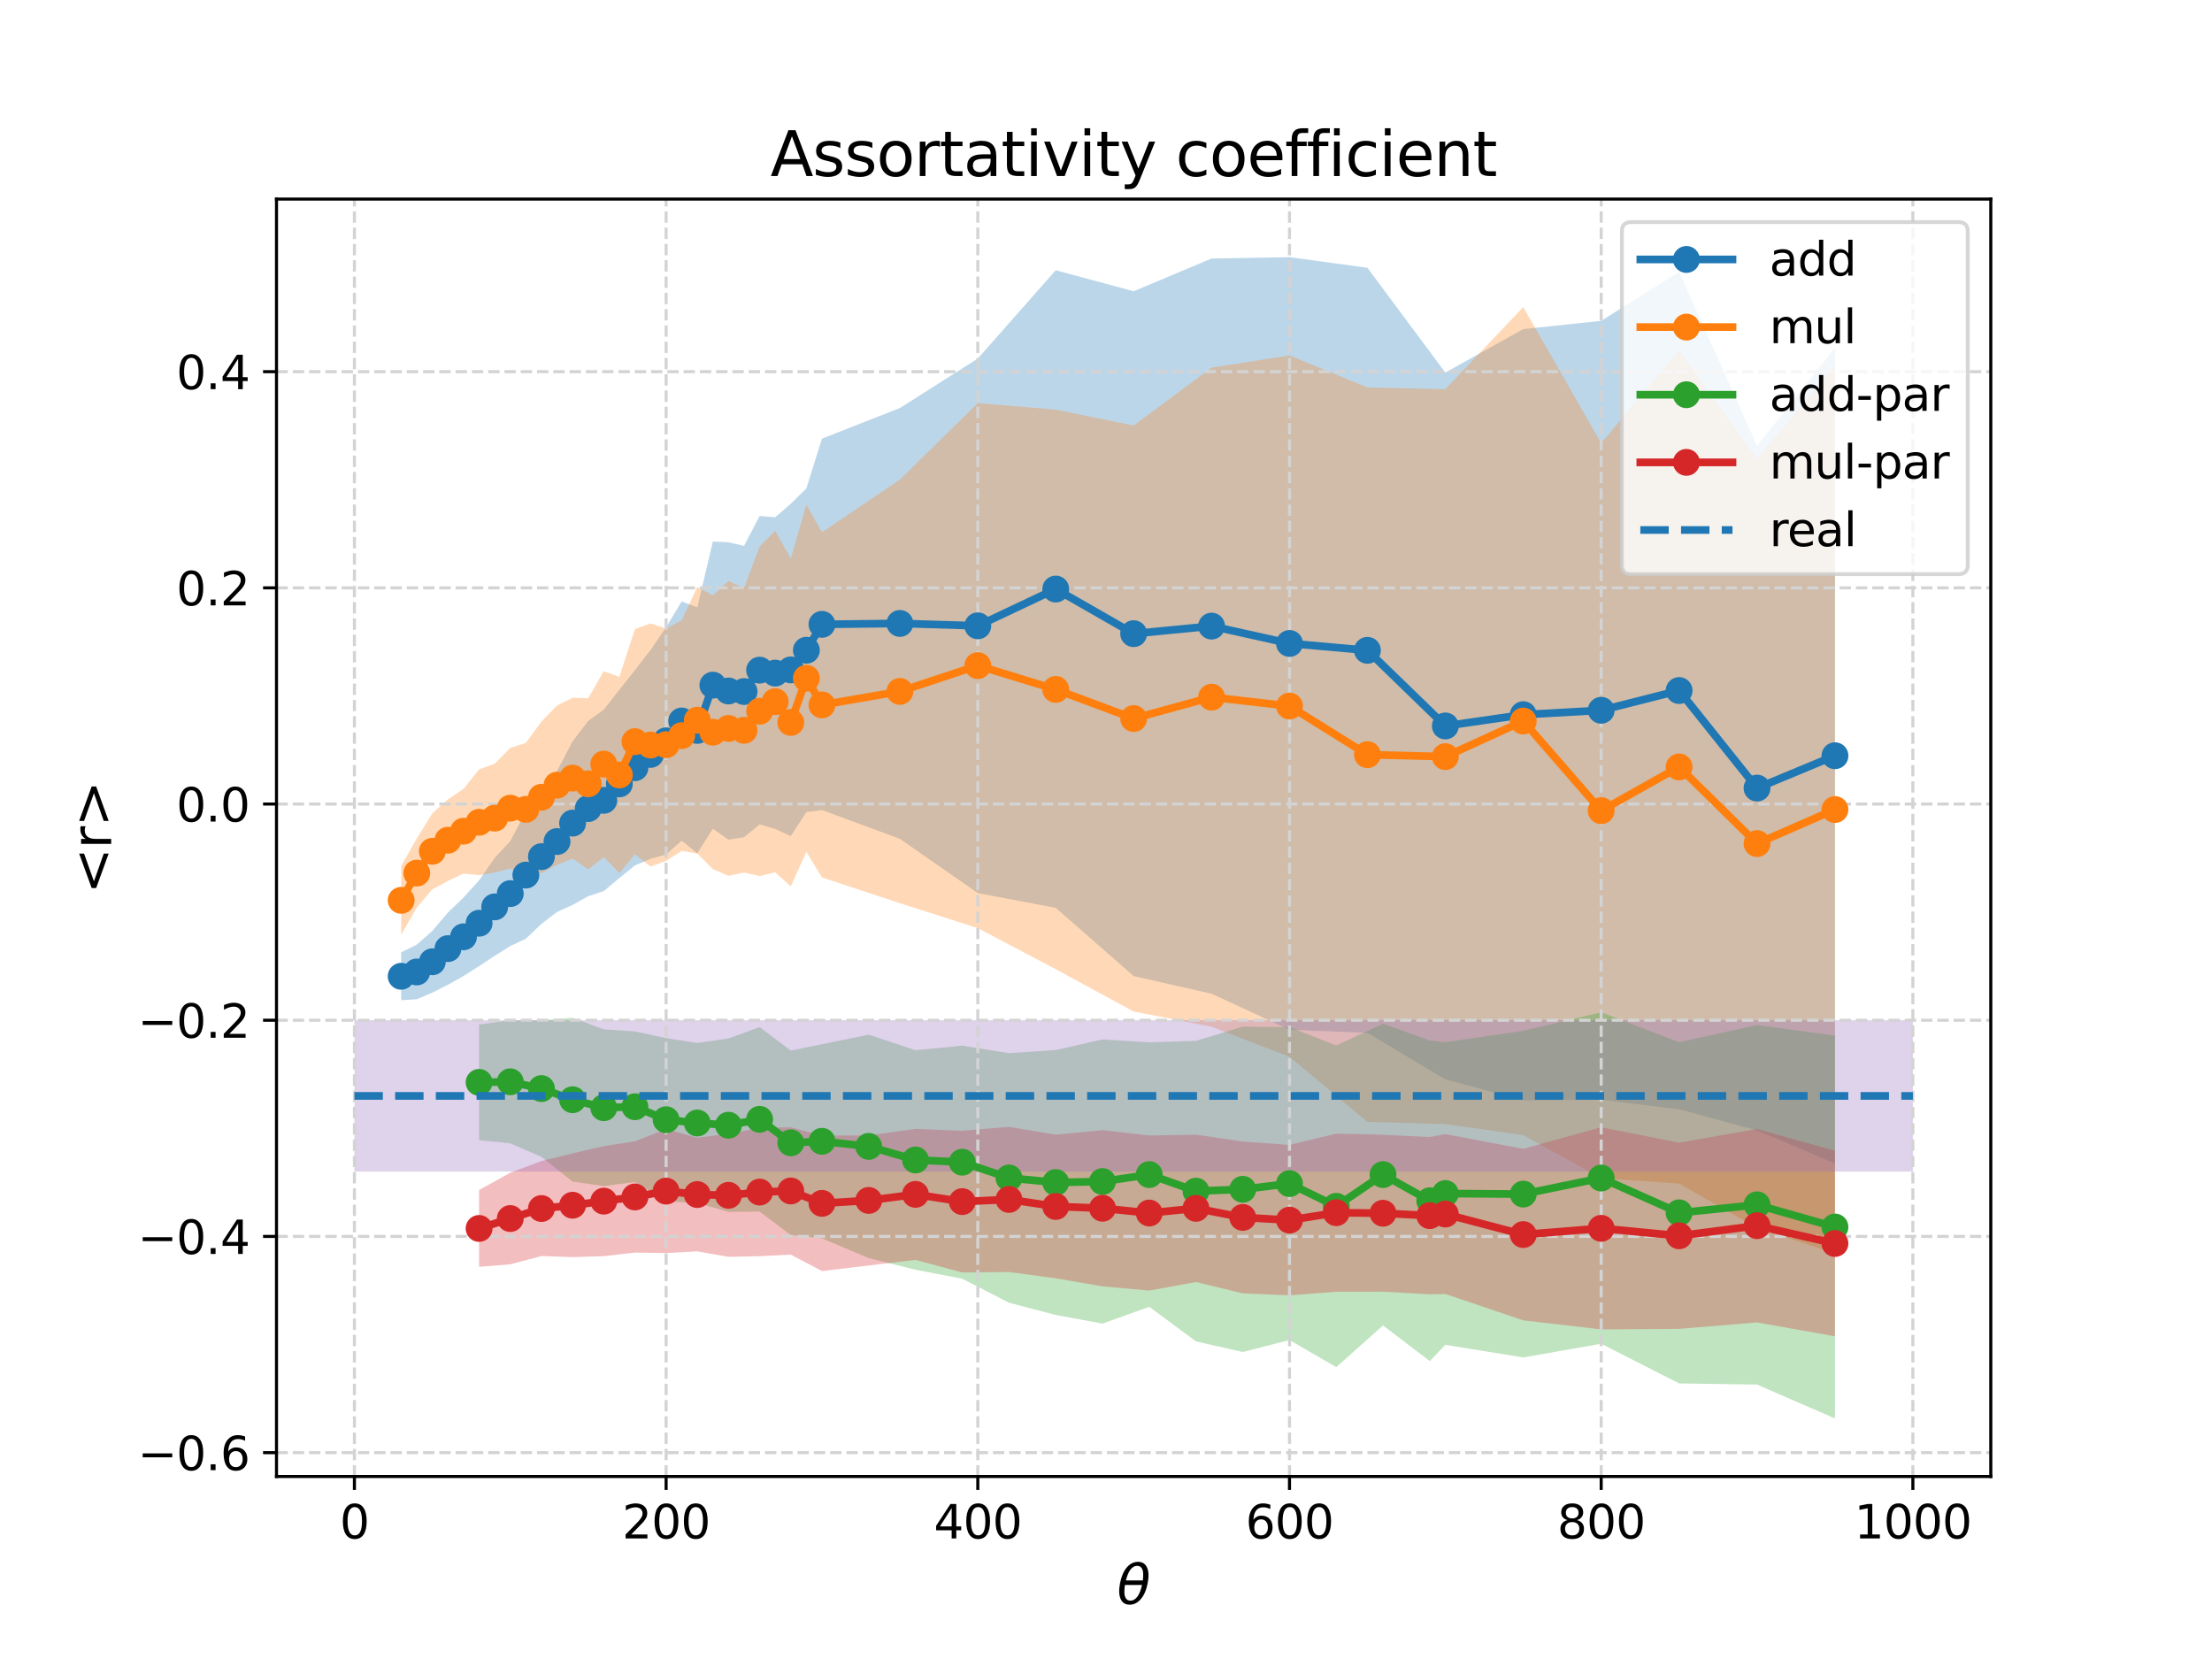 <?xml version="1.0" encoding="utf-8" standalone="no"?>
<!DOCTYPE svg PUBLIC "-//W3C//DTD SVG 1.1//EN"
  "http://www.w3.org/Graphics/SVG/1.1/DTD/svg11.dtd">
<svg xmlns:xlink="http://www.w3.org/1999/xlink" width="576pt" height="432pt" viewBox="0 0 576 432" xmlns="http://www.w3.org/2000/svg" version="1.1">
 <defs>
  <style type="text/css">*{stroke-linejoin: round; stroke-linecap: butt}</style>
 </defs>
 <g id="figure_1">
  <g id="patch_1">
   <path d="M 0 432 
L 576 432 
L 576 0 
L 0 0 
z
" style="fill: #ffffff"/>
  </g>
  <g id="axes_1">
   <g id="patch_2">
    <path d="M 72 384.48 
L 518.4 384.48 
L 518.4 51.84 
L 72 51.84 
z
" style="fill: #ffffff"/>
   </g>
   <g id="PolyCollection_1">
    <path d="M 104.465 247.987 
L 104.465 260.454 
L 108.524 260.203 
L 112.582 258.484 
L 116.64 256.429 
L 120.698 254.157 
L 124.756 251.568 
L 128.815 248.896 
L 132.873 246.353 
L 136.931 244.437 
L 140.989 240.587 
L 145.047 237.475 
L 149.105 235.641 
L 153.164 233.366 
L 157.222 232.02 
L 161.28 228.643 
L 165.338 225.345 
L 169.396 223.641 
L 173.455 222.511 
L 177.513 218.89 
L 181.571 222.218 
L 185.629 215.802 
L 189.687 218.647 
L 193.745 218.016 
L 197.804 214.662 
L 201.862 215.853 
L 205.92 217.723 
L 209.978 211.467 
L 214.036 210.937 
L 234.327 218.432 
L 254.618 232.561 
L 274.909 236.404 
L 295.2 254.165 
L 315.491 258.766 
L 335.782 268.141 
L 356.073 268.961 
L 376.364 281.055 
L 396.655 286.507 
L 416.945 286.373 
L 437.236 288.846 
L 457.527 294.353 
L 477.818 302.972 
L 477.818 90.605 
L 477.818 90.605 
L 457.527 116.084 
L 437.236 70.789 
L 416.945 83.548 
L 396.655 85.693 
L 376.364 97.016 
L 356.073 69.73 
L 335.782 66.96 
L 315.491 67.309 
L 295.2 75.841 
L 274.909 70.366 
L 254.618 93.363 
L 234.327 106.251 
L 214.036 114.218 
L 209.978 127.17 
L 205.92 131.164 
L 201.862 134.688 
L 197.804 134.353 
L 193.745 142.131 
L 189.687 141.206 
L 185.629 141.013 
L 181.571 158.174 
L 177.513 156.597 
L 173.455 163.315 
L 169.396 169.26 
L 165.338 174.484 
L 161.28 179.615 
L 157.222 184.79 
L 153.164 187.733 
L 149.105 193.032 
L 145.047 200.795 
L 140.989 205.548 
L 136.931 211.301 
L 132.873 219.033 
L 128.815 223.402 
L 124.756 229.24 
L 120.698 233.718 
L 116.64 237.61 
L 112.582 242.406 
L 108.524 245.988 
L 104.465 247.987 
z
" clip-path="url(#p57669f879e)" style="fill: #1f77b4; fill-opacity: 0.3"/>
   </g>
   <g id="PolyCollection_2">
    <path d="M 104.465 225.465 
L 104.465 243.426 
L 108.524 236.342 
L 112.582 231.57 
L 116.64 229.405 
L 120.698 227.473 
L 124.756 227.899 
L 128.815 227.217 
L 132.873 226.149 
L 136.931 228.054 
L 140.989 227.314 
L 145.047 225.2 
L 149.105 223.556 
L 153.164 226.379 
L 157.222 223.169 
L 161.28 227.335 
L 165.338 222.446 
L 169.396 225.661 
L 173.455 224.179 
L 177.513 221.571 
L 181.571 222.263 
L 185.629 226.322 
L 189.687 228.074 
L 193.745 227.209 
L 197.804 228.112 
L 201.862 227.171 
L 205.92 230.801 
L 209.978 221.802 
L 214.036 228.495 
L 234.327 235.2 
L 254.618 241.685 
L 274.909 252.373 
L 295.2 263.409 
L 315.491 267.366 
L 335.782 275.155 
L 356.073 292.132 
L 376.364 292.712 
L 396.655 295.575 
L 416.945 306.792 
L 437.236 308.212 
L 457.527 319.745 
L 477.818 326.401 
L 477.818 95.198 
L 477.818 95.198 
L 457.527 119.58 
L 437.236 91.205 
L 416.945 115.395 
L 396.655 79.96 
L 376.364 101.344 
L 356.073 100.891 
L 335.782 92.55 
L 315.491 95.724 
L 295.2 110.807 
L 274.909 106.666 
L 254.618 104.959 
L 234.327 124.888 
L 214.036 138.613 
L 209.978 131.422 
L 205.92 145.443 
L 201.862 138.231 
L 197.804 142.304 
L 193.745 153.117 
L 189.687 151.307 
L 185.629 155.03 
L 181.571 152.82 
L 177.513 161.548 
L 173.455 163.666 
L 169.396 162.341 
L 165.338 163.799 
L 161.28 176.247 
L 157.222 174.776 
L 153.164 181.819 
L 149.105 181.689 
L 145.047 183.699 
L 140.989 187.899 
L 136.931 193.451 
L 132.873 194.742 
L 128.815 198.864 
L 124.756 200.341 
L 120.698 205.409 
L 116.64 208.161 
L 112.582 211.773 
L 108.524 218.36 
L 104.465 225.465 
z
" clip-path="url(#p57669f879e)" style="fill: #ff7f0e; fill-opacity: 0.3"/>
   </g>
   <g id="PolyCollection_3">
    <path d="M 124.756 266.787 
L 124.756 296.908 
L 132.873 297.711 
L 140.989 301.242 
L 149.105 307.698 
L 157.222 308.834 
L 165.338 307.814 
L 173.455 312.822 
L 181.571 313.261 
L 189.687 315.576 
L 197.804 315.492 
L 205.92 321.604 
L 214.036 322.474 
L 226.211 327.605 
L 238.385 330.634 
L 250.56 332.971 
L 262.735 339.218 
L 274.909 342.409 
L 287.084 344.662 
L 299.258 340.289 
L 311.433 349.292 
L 323.607 352.049 
L 335.782 348.944 
L 347.956 356.002 
L 360.131 345.145 
L 372.305 354.416 
L 376.364 350.193 
L 396.655 353.467 
L 416.945 349.908 
L 437.236 360.236 
L 457.527 360.537 
L 477.818 369.36 
L 477.818 269.662 
L 477.818 269.662 
L 457.527 266.922 
L 437.236 271.387 
L 416.945 263.604 
L 396.655 268.416 
L 376.364 271.384 
L 372.305 270.925 
L 360.131 266.572 
L 347.956 272.242 
L 335.782 267.469 
L 323.607 267.337 
L 311.433 271.045 
L 299.258 271.433 
L 287.084 270.666 
L 274.909 273.432 
L 262.735 274.251 
L 250.56 272.293 
L 238.385 273.472 
L 226.211 269.43 
L 214.036 271.915 
L 205.92 273.568 
L 197.804 267.448 
L 189.687 270.429 
L 181.571 271.589 
L 173.455 270.332 
L 165.338 268.576 
L 157.222 268.057 
L 149.105 265.037 
L 140.989 265.686 
L 132.873 265.684 
L 124.756 266.787 
z
" clip-path="url(#p57669f879e)" style="fill: #2ca02c; fill-opacity: 0.3"/>
   </g>
   <g id="PolyCollection_4">
    <path d="M 124.756 309.873 
L 124.756 329.89 
L 132.873 329.224 
L 140.989 327.072 
L 149.105 327.348 
L 157.222 327.108 
L 165.338 326.17 
L 173.455 326.301 
L 181.571 325.853 
L 189.687 327.272 
L 197.804 327.117 
L 205.92 326.699 
L 214.036 330.983 
L 226.211 329.536 
L 238.385 328.067 
L 250.56 331.351 
L 262.735 331.227 
L 274.909 332.867 
L 287.084 334.964 
L 299.258 336.061 
L 311.433 333.837 
L 323.607 336.783 
L 335.782 337.296 
L 347.956 336.371 
L 360.131 336.359 
L 372.305 337.025 
L 376.364 336.947 
L 396.655 343.817 
L 416.945 346.17 
L 437.236 346.036 
L 457.527 344.359 
L 477.818 347.963 
L 477.818 299.641 
L 477.818 299.641 
L 457.527 293.986 
L 437.236 297.56 
L 416.945 293.538 
L 396.655 299.141 
L 376.364 295.328 
L 372.305 296.079 
L 360.131 295.486 
L 347.956 295.191 
L 335.782 298.139 
L 323.607 297.246 
L 311.433 295.463 
L 299.258 295.678 
L 287.084 294.289 
L 274.909 295.465 
L 262.735 293.434 
L 250.56 294.449 
L 238.385 293.957 
L 226.211 295.641 
L 214.036 295.718 
L 205.92 293.548 
L 197.804 293.712 
L 189.687 295.244 
L 181.571 296.26 
L 173.455 294.019 
L 165.338 297.203 
L 157.222 298.444 
L 149.105 300.33 
L 140.989 302.326 
L 132.873 305.39 
L 124.756 309.873 
z
" clip-path="url(#p57669f879e)" style="fill: #d62728; fill-opacity: 0.3"/>
   </g>
   <g id="PolyCollection_5">
    <path d="M 92.291 265.671 
L 92.291 305.079 
L 498.109 305.079 
L 498.109 265.671 
L 498.109 265.671 
L 92.291 265.671 
z
" clip-path="url(#p57669f879e)" style="fill: #9467bd; fill-opacity: 0.3"/>
   </g>
   <g id="matplotlib.axis_1">
    <g id="xtick_1">
     <g id="line2d_1">
      <path d="M 92.291 384.48 
L 92.291 51.84 
" clip-path="url(#p57669f879e)" style="fill: none; stroke-dasharray: 2.96,1.28; stroke-dashoffset: 0; stroke: #d3d3d3; stroke-width: 0.8"/>
     </g>
     <g id="line2d_2">
      <defs>
       <path id="mc06fda88bd" d="M 0 0 
L 0 3.5 
" style="stroke: #000000; stroke-width: 0.8"/>
      </defs>
      <g>
       <use xlink:href="#mc06fda88bd" x="92.291" y="384.48" style="stroke: #000000; stroke-width: 0.8"/>
      </g>
     </g>
     <g id="text_1">
      <!-- 0 -->
      <g transform="translate(88.473 400.598) scale(0.12 -0.12)">
       <defs>
        <path id="DejaVuSans-30" d="M 2034 4250 
Q 1547 4250 1301 3770 
Q 1056 3291 1056 2328 
Q 1056 1369 1301 889 
Q 1547 409 2034 409 
Q 2525 409 2770 889 
Q 3016 1369 3016 2328 
Q 3016 3291 2770 3770 
Q 2525 4250 2034 4250 
z
M 2034 4750 
Q 2819 4750 3233 4129 
Q 3647 3509 3647 2328 
Q 3647 1150 3233 529 
Q 2819 -91 2034 -91 
Q 1250 -91 836 529 
Q 422 1150 422 2328 
Q 422 3509 836 4129 
Q 1250 4750 2034 4750 
z
" transform="scale(0.016)"/>
       </defs>
       <use xlink:href="#DejaVuSans-30"/>
      </g>
     </g>
    </g>
    <g id="xtick_2">
     <g id="line2d_3">
      <path d="M 173.455 384.48 
L 173.455 51.84 
" clip-path="url(#p57669f879e)" style="fill: none; stroke-dasharray: 2.96,1.28; stroke-dashoffset: 0; stroke: #d3d3d3; stroke-width: 0.8"/>
     </g>
     <g id="line2d_4">
      <g>
       <use xlink:href="#mc06fda88bd" x="173.455" y="384.48" style="stroke: #000000; stroke-width: 0.8"/>
      </g>
     </g>
     <g id="text_2">
      <!-- 200 -->
      <g transform="translate(162.002 400.598) scale(0.12 -0.12)">
       <defs>
        <path id="DejaVuSans-32" d="M 1228 531 
L 3431 531 
L 3431 0 
L 469 0 
L 469 531 
Q 828 903 1448 1529 
Q 2069 2156 2228 2338 
Q 2531 2678 2651 2914 
Q 2772 3150 2772 3378 
Q 2772 3750 2511 3984 
Q 2250 4219 1831 4219 
Q 1534 4219 1204 4116 
Q 875 4013 500 3803 
L 500 4441 
Q 881 4594 1212 4672 
Q 1544 4750 1819 4750 
Q 2544 4750 2975 4387 
Q 3406 4025 3406 3419 
Q 3406 3131 3298 2873 
Q 3191 2616 2906 2266 
Q 2828 2175 2409 1742 
Q 1991 1309 1228 531 
z
" transform="scale(0.016)"/>
       </defs>
       <use xlink:href="#DejaVuSans-32"/>
       <use xlink:href="#DejaVuSans-30" x="63.623"/>
       <use xlink:href="#DejaVuSans-30" x="127.246"/>
      </g>
     </g>
    </g>
    <g id="xtick_3">
     <g id="line2d_5">
      <path d="M 254.618 384.48 
L 254.618 51.84 
" clip-path="url(#p57669f879e)" style="fill: none; stroke-dasharray: 2.96,1.28; stroke-dashoffset: 0; stroke: #d3d3d3; stroke-width: 0.8"/>
     </g>
     <g id="line2d_6">
      <g>
       <use xlink:href="#mc06fda88bd" x="254.618" y="384.48" style="stroke: #000000; stroke-width: 0.8"/>
      </g>
     </g>
     <g id="text_3">
      <!-- 400 -->
      <g transform="translate(243.166 400.598) scale(0.12 -0.12)">
       <defs>
        <path id="DejaVuSans-34" d="M 2419 4116 
L 825 1625 
L 2419 1625 
L 2419 4116 
z
M 2253 4666 
L 3047 4666 
L 3047 1625 
L 3713 1625 
L 3713 1100 
L 3047 1100 
L 3047 0 
L 2419 0 
L 2419 1100 
L 313 1100 
L 313 1709 
L 2253 4666 
z
" transform="scale(0.016)"/>
       </defs>
       <use xlink:href="#DejaVuSans-34"/>
       <use xlink:href="#DejaVuSans-30" x="63.623"/>
       <use xlink:href="#DejaVuSans-30" x="127.246"/>
      </g>
     </g>
    </g>
    <g id="xtick_4">
     <g id="line2d_7">
      <path d="M 335.782 384.48 
L 335.782 51.84 
" clip-path="url(#p57669f879e)" style="fill: none; stroke-dasharray: 2.96,1.28; stroke-dashoffset: 0; stroke: #d3d3d3; stroke-width: 0.8"/>
     </g>
     <g id="line2d_8">
      <g>
       <use xlink:href="#mc06fda88bd" x="335.782" y="384.48" style="stroke: #000000; stroke-width: 0.8"/>
      </g>
     </g>
     <g id="text_4">
      <!-- 600 -->
      <g transform="translate(324.329 400.598) scale(0.12 -0.12)">
       <defs>
        <path id="DejaVuSans-36" d="M 2113 2584 
Q 1688 2584 1439 2293 
Q 1191 2003 1191 1497 
Q 1191 994 1439 701 
Q 1688 409 2113 409 
Q 2538 409 2786 701 
Q 3034 994 3034 1497 
Q 3034 2003 2786 2293 
Q 2538 2584 2113 2584 
z
M 3366 4563 
L 3366 3988 
Q 3128 4100 2886 4159 
Q 2644 4219 2406 4219 
Q 1781 4219 1451 3797 
Q 1122 3375 1075 2522 
Q 1259 2794 1537 2939 
Q 1816 3084 2150 3084 
Q 2853 3084 3261 2657 
Q 3669 2231 3669 1497 
Q 3669 778 3244 343 
Q 2819 -91 2113 -91 
Q 1303 -91 875 529 
Q 447 1150 447 2328 
Q 447 3434 972 4092 
Q 1497 4750 2381 4750 
Q 2619 4750 2861 4703 
Q 3103 4656 3366 4563 
z
" transform="scale(0.016)"/>
       </defs>
       <use xlink:href="#DejaVuSans-36"/>
       <use xlink:href="#DejaVuSans-30" x="63.623"/>
       <use xlink:href="#DejaVuSans-30" x="127.246"/>
      </g>
     </g>
    </g>
    <g id="xtick_5">
     <g id="line2d_9">
      <path d="M 416.945 384.48 
L 416.945 51.84 
" clip-path="url(#p57669f879e)" style="fill: none; stroke-dasharray: 2.96,1.28; stroke-dashoffset: 0; stroke: #d3d3d3; stroke-width: 0.8"/>
     </g>
     <g id="line2d_10">
      <g>
       <use xlink:href="#mc06fda88bd" x="416.945" y="384.48" style="stroke: #000000; stroke-width: 0.8"/>
      </g>
     </g>
     <g id="text_5">
      <!-- 800 -->
      <g transform="translate(405.493 400.598) scale(0.12 -0.12)">
       <defs>
        <path id="DejaVuSans-38" d="M 2034 2216 
Q 1584 2216 1326 1975 
Q 1069 1734 1069 1313 
Q 1069 891 1326 650 
Q 1584 409 2034 409 
Q 2484 409 2743 651 
Q 3003 894 3003 1313 
Q 3003 1734 2745 1975 
Q 2488 2216 2034 2216 
z
M 1403 2484 
Q 997 2584 770 2862 
Q 544 3141 544 3541 
Q 544 4100 942 4425 
Q 1341 4750 2034 4750 
Q 2731 4750 3128 4425 
Q 3525 4100 3525 3541 
Q 3525 3141 3298 2862 
Q 3072 2584 2669 2484 
Q 3125 2378 3379 2068 
Q 3634 1759 3634 1313 
Q 3634 634 3220 271 
Q 2806 -91 2034 -91 
Q 1263 -91 848 271 
Q 434 634 434 1313 
Q 434 1759 690 2068 
Q 947 2378 1403 2484 
z
M 1172 3481 
Q 1172 3119 1398 2916 
Q 1625 2713 2034 2713 
Q 2441 2713 2670 2916 
Q 2900 3119 2900 3481 
Q 2900 3844 2670 4047 
Q 2441 4250 2034 4250 
Q 1625 4250 1398 4047 
Q 1172 3844 1172 3481 
z
" transform="scale(0.016)"/>
       </defs>
       <use xlink:href="#DejaVuSans-38"/>
       <use xlink:href="#DejaVuSans-30" x="63.623"/>
       <use xlink:href="#DejaVuSans-30" x="127.246"/>
      </g>
     </g>
    </g>
    <g id="xtick_6">
     <g id="line2d_11">
      <path d="M 498.109 384.48 
L 498.109 51.84 
" clip-path="url(#p57669f879e)" style="fill: none; stroke-dasharray: 2.96,1.28; stroke-dashoffset: 0; stroke: #d3d3d3; stroke-width: 0.8"/>
     </g>
     <g id="line2d_12">
      <g>
       <use xlink:href="#mc06fda88bd" x="498.109" y="384.48" style="stroke: #000000; stroke-width: 0.8"/>
      </g>
     </g>
     <g id="text_6">
      <!-- 1000 -->
      <g transform="translate(482.839 400.598) scale(0.12 -0.12)">
       <defs>
        <path id="DejaVuSans-31" d="M 794 531 
L 1825 531 
L 1825 4091 
L 703 3866 
L 703 4441 
L 1819 4666 
L 2450 4666 
L 2450 531 
L 3481 531 
L 3481 0 
L 794 0 
L 794 531 
z
" transform="scale(0.016)"/>
       </defs>
       <use xlink:href="#DejaVuSans-31"/>
       <use xlink:href="#DejaVuSans-30" x="63.623"/>
       <use xlink:href="#DejaVuSans-30" x="127.246"/>
       <use xlink:href="#DejaVuSans-30" x="190.869"/>
      </g>
     </g>
    </g>
    <g id="text_7">
     <!-- $\theta$ -->
     <g transform="translate(290.86 417.732) scale(0.14 -0.14)">
      <defs>
       <path id="DejaVuSans-Oblique-3b8" d="M 2913 2219 
L 925 2219 
Q 791 1284 928 888 
Q 1100 400 1566 400 
Q 2034 400 2391 891 
Q 2703 1322 2913 2219 
z
M 3009 2750 
Q 3094 3638 2984 3950 
Q 2813 4444 2353 4444 
Q 1875 4444 1525 3956 
Q 1250 3563 1034 2750 
L 3009 2750 
z
M 2444 4913 
Q 3194 4913 3494 4250 
Q 3794 3591 3566 2422 
Q 3341 1256 2781 594 
Q 2225 -72 1475 -72 
Q 722 -72 425 594 
Q 128 1256 353 2422 
Q 581 3591 1134 4250 
Q 1691 4913 2444 4913 
z
" transform="scale(0.016)"/>
      </defs>
      <use xlink:href="#DejaVuSans-Oblique-3b8" transform="translate(0 0.234)"/>
     </g>
    </g>
   </g>
   <g id="matplotlib.axis_2">
    <g id="ytick_1">
     <g id="line2d_13">
      <path d="M 72 378.265 
L 518.4 378.265 
" clip-path="url(#p57669f879e)" style="fill: none; stroke-dasharray: 2.96,1.28; stroke-dashoffset: 0; stroke: #d3d3d3; stroke-width: 0.8"/>
     </g>
     <g id="line2d_14">
      <defs>
       <path id="m5895345712" d="M 0 0 
L -3.5 0 
" style="stroke: #000000; stroke-width: 0.8"/>
      </defs>
      <g>
       <use xlink:href="#m5895345712" x="72" y="378.265" style="stroke: #000000; stroke-width: 0.8"/>
      </g>
     </g>
     <g id="text_8">
      <!-- −0.6 -->
      <g transform="translate(35.861 382.824) scale(0.12 -0.12)">
       <defs>
        <path id="DejaVuSans-2212" d="M 678 2272 
L 4684 2272 
L 4684 1741 
L 678 1741 
L 678 2272 
z
" transform="scale(0.016)"/>
        <path id="DejaVuSans-2e" d="M 684 794 
L 1344 794 
L 1344 0 
L 684 0 
L 684 794 
z
" transform="scale(0.016)"/>
       </defs>
       <use xlink:href="#DejaVuSans-2212"/>
       <use xlink:href="#DejaVuSans-30" x="83.789"/>
       <use xlink:href="#DejaVuSans-2e" x="147.412"/>
       <use xlink:href="#DejaVuSans-36" x="179.199"/>
      </g>
     </g>
    </g>
    <g id="ytick_2">
     <g id="line2d_15">
      <path d="M 72 321.968 
L 518.4 321.968 
" clip-path="url(#p57669f879e)" style="fill: none; stroke-dasharray: 2.96,1.28; stroke-dashoffset: 0; stroke: #d3d3d3; stroke-width: 0.8"/>
     </g>
     <g id="line2d_16">
      <g>
       <use xlink:href="#m5895345712" x="72" y="321.968" style="stroke: #000000; stroke-width: 0.8"/>
      </g>
     </g>
     <g id="text_9">
      <!-- −0.4 -->
      <g transform="translate(35.861 326.527) scale(0.12 -0.12)">
       <use xlink:href="#DejaVuSans-2212"/>
       <use xlink:href="#DejaVuSans-30" x="83.789"/>
       <use xlink:href="#DejaVuSans-2e" x="147.412"/>
       <use xlink:href="#DejaVuSans-34" x="179.199"/>
      </g>
     </g>
    </g>
    <g id="ytick_3">
     <g id="line2d_17">
      <path d="M 72 265.671 
L 518.4 265.671 
" clip-path="url(#p57669f879e)" style="fill: none; stroke-dasharray: 2.96,1.28; stroke-dashoffset: 0; stroke: #d3d3d3; stroke-width: 0.8"/>
     </g>
     <g id="line2d_18">
      <g>
       <use xlink:href="#m5895345712" x="72" y="265.671" style="stroke: #000000; stroke-width: 0.8"/>
      </g>
     </g>
     <g id="text_10">
      <!-- −0.2 -->
      <g transform="translate(35.861 270.23) scale(0.12 -0.12)">
       <use xlink:href="#DejaVuSans-2212"/>
       <use xlink:href="#DejaVuSans-30" x="83.789"/>
       <use xlink:href="#DejaVuSans-2e" x="147.412"/>
       <use xlink:href="#DejaVuSans-32" x="179.199"/>
      </g>
     </g>
    </g>
    <g id="ytick_4">
     <g id="line2d_19">
      <path d="M 72 209.374 
L 518.4 209.374 
" clip-path="url(#p57669f879e)" style="fill: none; stroke-dasharray: 2.96,1.28; stroke-dashoffset: 0; stroke: #d3d3d3; stroke-width: 0.8"/>
     </g>
     <g id="line2d_20">
      <g>
       <use xlink:href="#m5895345712" x="72" y="209.374" style="stroke: #000000; stroke-width: 0.8"/>
      </g>
     </g>
     <g id="text_11">
      <!-- 0.0 -->
      <g transform="translate(45.916 213.933) scale(0.12 -0.12)">
       <use xlink:href="#DejaVuSans-30"/>
       <use xlink:href="#DejaVuSans-2e" x="63.623"/>
       <use xlink:href="#DejaVuSans-30" x="95.41"/>
      </g>
     </g>
    </g>
    <g id="ytick_5">
     <g id="line2d_21">
      <path d="M 72 153.077 
L 518.4 153.077 
" clip-path="url(#p57669f879e)" style="fill: none; stroke-dasharray: 2.96,1.28; stroke-dashoffset: 0; stroke: #d3d3d3; stroke-width: 0.8"/>
     </g>
     <g id="line2d_22">
      <g>
       <use xlink:href="#m5895345712" x="72" y="153.077" style="stroke: #000000; stroke-width: 0.8"/>
      </g>
     </g>
     <g id="text_12">
      <!-- 0.2 -->
      <g transform="translate(45.916 157.636) scale(0.12 -0.12)">
       <use xlink:href="#DejaVuSans-30"/>
       <use xlink:href="#DejaVuSans-2e" x="63.623"/>
       <use xlink:href="#DejaVuSans-32" x="95.41"/>
      </g>
     </g>
    </g>
    <g id="ytick_6">
     <g id="line2d_23">
      <path d="M 72 96.779 
L 518.4 96.779 
" clip-path="url(#p57669f879e)" style="fill: none; stroke-dasharray: 2.96,1.28; stroke-dashoffset: 0; stroke: #d3d3d3; stroke-width: 0.8"/>
     </g>
     <g id="line2d_24">
      <g>
       <use xlink:href="#m5895345712" x="72" y="96.779" style="stroke: #000000; stroke-width: 0.8"/>
      </g>
     </g>
     <g id="text_13">
      <!-- 0.4 -->
      <g transform="translate(45.916 101.339) scale(0.12 -0.12)">
       <use xlink:href="#DejaVuSans-30"/>
       <use xlink:href="#DejaVuSans-2e" x="63.623"/>
       <use xlink:href="#DejaVuSans-34" x="95.41"/>
      </g>
     </g>
    </g>
    <g id="text_14">
     <!-- &lt;r&gt; -->
     <g transform="translate(28.949 232.769) rotate(-90) scale(0.14 -0.14)">
      <defs>
       <path id="DejaVuSans-3c" d="M 4684 3150 
L 1459 2003 
L 4684 863 
L 4684 294 
L 678 1747 
L 678 2266 
L 4684 3719 
L 4684 3150 
z
" transform="scale(0.016)"/>
       <path id="DejaVuSans-72" d="M 2631 2963 
Q 2534 3019 2420 3045 
Q 2306 3072 2169 3072 
Q 1681 3072 1420 2755 
Q 1159 2438 1159 1844 
L 1159 0 
L 581 0 
L 581 3500 
L 1159 3500 
L 1159 2956 
Q 1341 3275 1631 3429 
Q 1922 3584 2338 3584 
Q 2397 3584 2469 3576 
Q 2541 3569 2628 3553 
L 2631 2963 
z
" transform="scale(0.016)"/>
       <path id="DejaVuSans-3e" d="M 678 3150 
L 678 3719 
L 4684 2266 
L 4684 1747 
L 678 294 
L 678 863 
L 3897 2003 
L 678 3150 
z
" transform="scale(0.016)"/>
      </defs>
      <use xlink:href="#DejaVuSans-3c"/>
      <use xlink:href="#DejaVuSans-72" x="83.789"/>
      <use xlink:href="#DejaVuSans-3e" x="124.902"/>
     </g>
    </g>
   </g>
   <g id="line2d_25">
    <path d="M 104.465 254.22 
L 108.524 253.096 
L 112.582 250.445 
L 116.64 247.02 
L 120.698 243.938 
L 124.756 240.404 
L 128.815 236.149 
L 132.873 232.693 
L 136.931 227.869 
L 140.989 223.067 
L 145.047 219.135 
L 149.105 214.337 
L 153.164 210.55 
L 157.222 208.405 
L 161.28 204.129 
L 165.338 199.915 
L 169.396 196.451 
L 173.455 192.913 
L 177.513 187.744 
L 181.571 190.196 
L 185.629 178.407 
L 189.687 179.927 
L 193.745 180.073 
L 197.804 174.507 
L 201.862 175.271 
L 205.92 174.444 
L 209.978 169.319 
L 214.036 162.578 
L 234.327 162.341 
L 254.618 162.962 
L 274.909 153.385 
L 295.2 165.003 
L 315.491 163.037 
L 335.782 167.551 
L 356.073 169.346 
L 376.364 189.035 
L 396.655 186.1 
L 416.945 184.96 
L 437.236 179.817 
L 457.527 205.218 
L 477.818 196.789 
" clip-path="url(#p57669f879e)" style="fill: none; stroke: #1f77b4; stroke-width: 2; stroke-linecap: square"/>
    <defs>
     <path id="m1d6ff7f14c" d="M 0 3 
C 0.796 3 1.559 2.684 2.121 2.121 
C 2.684 1.559 3 0.796 3 0 
C 3 -0.796 2.684 -1.559 2.121 -2.121 
C 1.559 -2.684 0.796 -3 0 -3 
C -0.796 -3 -1.559 -2.684 -2.121 -2.121 
C -2.684 -1.559 -3 -0.796 -3 0 
C -3 0.796 -2.684 1.559 -2.121 2.121 
C -1.559 2.684 -0.796 3 0 3 
z
" style="stroke: #1f77b4"/>
    </defs>
    <g clip-path="url(#p57669f879e)">
     <use xlink:href="#m1d6ff7f14c" x="104.465" y="254.22" style="fill: #1f77b4; stroke: #1f77b4"/>
     <use xlink:href="#m1d6ff7f14c" x="108.524" y="253.096" style="fill: #1f77b4; stroke: #1f77b4"/>
     <use xlink:href="#m1d6ff7f14c" x="112.582" y="250.445" style="fill: #1f77b4; stroke: #1f77b4"/>
     <use xlink:href="#m1d6ff7f14c" x="116.64" y="247.02" style="fill: #1f77b4; stroke: #1f77b4"/>
     <use xlink:href="#m1d6ff7f14c" x="120.698" y="243.938" style="fill: #1f77b4; stroke: #1f77b4"/>
     <use xlink:href="#m1d6ff7f14c" x="124.756" y="240.404" style="fill: #1f77b4; stroke: #1f77b4"/>
     <use xlink:href="#m1d6ff7f14c" x="128.815" y="236.149" style="fill: #1f77b4; stroke: #1f77b4"/>
     <use xlink:href="#m1d6ff7f14c" x="132.873" y="232.693" style="fill: #1f77b4; stroke: #1f77b4"/>
     <use xlink:href="#m1d6ff7f14c" x="136.931" y="227.869" style="fill: #1f77b4; stroke: #1f77b4"/>
     <use xlink:href="#m1d6ff7f14c" x="140.989" y="223.067" style="fill: #1f77b4; stroke: #1f77b4"/>
     <use xlink:href="#m1d6ff7f14c" x="145.047" y="219.135" style="fill: #1f77b4; stroke: #1f77b4"/>
     <use xlink:href="#m1d6ff7f14c" x="149.105" y="214.337" style="fill: #1f77b4; stroke: #1f77b4"/>
     <use xlink:href="#m1d6ff7f14c" x="153.164" y="210.55" style="fill: #1f77b4; stroke: #1f77b4"/>
     <use xlink:href="#m1d6ff7f14c" x="157.222" y="208.405" style="fill: #1f77b4; stroke: #1f77b4"/>
     <use xlink:href="#m1d6ff7f14c" x="161.28" y="204.129" style="fill: #1f77b4; stroke: #1f77b4"/>
     <use xlink:href="#m1d6ff7f14c" x="165.338" y="199.915" style="fill: #1f77b4; stroke: #1f77b4"/>
     <use xlink:href="#m1d6ff7f14c" x="169.396" y="196.451" style="fill: #1f77b4; stroke: #1f77b4"/>
     <use xlink:href="#m1d6ff7f14c" x="173.455" y="192.913" style="fill: #1f77b4; stroke: #1f77b4"/>
     <use xlink:href="#m1d6ff7f14c" x="177.513" y="187.744" style="fill: #1f77b4; stroke: #1f77b4"/>
     <use xlink:href="#m1d6ff7f14c" x="181.571" y="190.196" style="fill: #1f77b4; stroke: #1f77b4"/>
     <use xlink:href="#m1d6ff7f14c" x="185.629" y="178.407" style="fill: #1f77b4; stroke: #1f77b4"/>
     <use xlink:href="#m1d6ff7f14c" x="189.687" y="179.927" style="fill: #1f77b4; stroke: #1f77b4"/>
     <use xlink:href="#m1d6ff7f14c" x="193.745" y="180.073" style="fill: #1f77b4; stroke: #1f77b4"/>
     <use xlink:href="#m1d6ff7f14c" x="197.804" y="174.507" style="fill: #1f77b4; stroke: #1f77b4"/>
     <use xlink:href="#m1d6ff7f14c" x="201.862" y="175.271" style="fill: #1f77b4; stroke: #1f77b4"/>
     <use xlink:href="#m1d6ff7f14c" x="205.92" y="174.444" style="fill: #1f77b4; stroke: #1f77b4"/>
     <use xlink:href="#m1d6ff7f14c" x="209.978" y="169.319" style="fill: #1f77b4; stroke: #1f77b4"/>
     <use xlink:href="#m1d6ff7f14c" x="214.036" y="162.578" style="fill: #1f77b4; stroke: #1f77b4"/>
     <use xlink:href="#m1d6ff7f14c" x="234.327" y="162.341" style="fill: #1f77b4; stroke: #1f77b4"/>
     <use xlink:href="#m1d6ff7f14c" x="254.618" y="162.962" style="fill: #1f77b4; stroke: #1f77b4"/>
     <use xlink:href="#m1d6ff7f14c" x="274.909" y="153.385" style="fill: #1f77b4; stroke: #1f77b4"/>
     <use xlink:href="#m1d6ff7f14c" x="295.2" y="165.003" style="fill: #1f77b4; stroke: #1f77b4"/>
     <use xlink:href="#m1d6ff7f14c" x="315.491" y="163.037" style="fill: #1f77b4; stroke: #1f77b4"/>
     <use xlink:href="#m1d6ff7f14c" x="335.782" y="167.551" style="fill: #1f77b4; stroke: #1f77b4"/>
     <use xlink:href="#m1d6ff7f14c" x="356.073" y="169.346" style="fill: #1f77b4; stroke: #1f77b4"/>
     <use xlink:href="#m1d6ff7f14c" x="376.364" y="189.035" style="fill: #1f77b4; stroke: #1f77b4"/>
     <use xlink:href="#m1d6ff7f14c" x="396.655" y="186.1" style="fill: #1f77b4; stroke: #1f77b4"/>
     <use xlink:href="#m1d6ff7f14c" x="416.945" y="184.96" style="fill: #1f77b4; stroke: #1f77b4"/>
     <use xlink:href="#m1d6ff7f14c" x="437.236" y="179.817" style="fill: #1f77b4; stroke: #1f77b4"/>
     <use xlink:href="#m1d6ff7f14c" x="457.527" y="205.218" style="fill: #1f77b4; stroke: #1f77b4"/>
     <use xlink:href="#m1d6ff7f14c" x="477.818" y="196.789" style="fill: #1f77b4; stroke: #1f77b4"/>
    </g>
   </g>
   <g id="line2d_26">
    <path d="M 104.465 234.445 
L 108.524 227.351 
L 112.582 221.671 
L 116.64 218.783 
L 120.698 216.441 
L 124.756 214.12 
L 128.815 213.04 
L 132.873 210.445 
L 136.931 210.753 
L 140.989 207.607 
L 145.047 204.45 
L 149.105 202.623 
L 153.164 204.099 
L 157.222 198.973 
L 161.28 201.791 
L 165.338 193.122 
L 169.396 194.001 
L 173.455 193.922 
L 177.513 191.56 
L 181.571 187.541 
L 185.629 190.676 
L 189.687 189.69 
L 193.745 190.163 
L 197.804 185.208 
L 201.862 182.701 
L 205.92 188.122 
L 209.978 176.612 
L 214.036 183.554 
L 234.327 180.044 
L 254.618 173.322 
L 274.909 179.519 
L 295.2 187.108 
L 315.491 181.545 
L 335.782 183.852 
L 356.073 196.511 
L 376.364 197.028 
L 396.655 187.767 
L 416.945 211.094 
L 437.236 199.708 
L 457.527 219.663 
L 477.818 210.8 
" clip-path="url(#p57669f879e)" style="fill: none; stroke: #ff7f0e; stroke-width: 2; stroke-linecap: square"/>
    <defs>
     <path id="m0c25db8f66" d="M 0 3 
C 0.796 3 1.559 2.684 2.121 2.121 
C 2.684 1.559 3 0.796 3 0 
C 3 -0.796 2.684 -1.559 2.121 -2.121 
C 1.559 -2.684 0.796 -3 0 -3 
C -0.796 -3 -1.559 -2.684 -2.121 -2.121 
C -2.684 -1.559 -3 -0.796 -3 0 
C -3 0.796 -2.684 1.559 -2.121 2.121 
C -1.559 2.684 -0.796 3 0 3 
z
" style="stroke: #ff7f0e"/>
    </defs>
    <g clip-path="url(#p57669f879e)">
     <use xlink:href="#m0c25db8f66" x="104.465" y="234.445" style="fill: #ff7f0e; stroke: #ff7f0e"/>
     <use xlink:href="#m0c25db8f66" x="108.524" y="227.351" style="fill: #ff7f0e; stroke: #ff7f0e"/>
     <use xlink:href="#m0c25db8f66" x="112.582" y="221.671" style="fill: #ff7f0e; stroke: #ff7f0e"/>
     <use xlink:href="#m0c25db8f66" x="116.64" y="218.783" style="fill: #ff7f0e; stroke: #ff7f0e"/>
     <use xlink:href="#m0c25db8f66" x="120.698" y="216.441" style="fill: #ff7f0e; stroke: #ff7f0e"/>
     <use xlink:href="#m0c25db8f66" x="124.756" y="214.12" style="fill: #ff7f0e; stroke: #ff7f0e"/>
     <use xlink:href="#m0c25db8f66" x="128.815" y="213.04" style="fill: #ff7f0e; stroke: #ff7f0e"/>
     <use xlink:href="#m0c25db8f66" x="132.873" y="210.445" style="fill: #ff7f0e; stroke: #ff7f0e"/>
     <use xlink:href="#m0c25db8f66" x="136.931" y="210.753" style="fill: #ff7f0e; stroke: #ff7f0e"/>
     <use xlink:href="#m0c25db8f66" x="140.989" y="207.607" style="fill: #ff7f0e; stroke: #ff7f0e"/>
     <use xlink:href="#m0c25db8f66" x="145.047" y="204.45" style="fill: #ff7f0e; stroke: #ff7f0e"/>
     <use xlink:href="#m0c25db8f66" x="149.105" y="202.623" style="fill: #ff7f0e; stroke: #ff7f0e"/>
     <use xlink:href="#m0c25db8f66" x="153.164" y="204.099" style="fill: #ff7f0e; stroke: #ff7f0e"/>
     <use xlink:href="#m0c25db8f66" x="157.222" y="198.973" style="fill: #ff7f0e; stroke: #ff7f0e"/>
     <use xlink:href="#m0c25db8f66" x="161.28" y="201.791" style="fill: #ff7f0e; stroke: #ff7f0e"/>
     <use xlink:href="#m0c25db8f66" x="165.338" y="193.122" style="fill: #ff7f0e; stroke: #ff7f0e"/>
     <use xlink:href="#m0c25db8f66" x="169.396" y="194.001" style="fill: #ff7f0e; stroke: #ff7f0e"/>
     <use xlink:href="#m0c25db8f66" x="173.455" y="193.922" style="fill: #ff7f0e; stroke: #ff7f0e"/>
     <use xlink:href="#m0c25db8f66" x="177.513" y="191.56" style="fill: #ff7f0e; stroke: #ff7f0e"/>
     <use xlink:href="#m0c25db8f66" x="181.571" y="187.541" style="fill: #ff7f0e; stroke: #ff7f0e"/>
     <use xlink:href="#m0c25db8f66" x="185.629" y="190.676" style="fill: #ff7f0e; stroke: #ff7f0e"/>
     <use xlink:href="#m0c25db8f66" x="189.687" y="189.69" style="fill: #ff7f0e; stroke: #ff7f0e"/>
     <use xlink:href="#m0c25db8f66" x="193.745" y="190.163" style="fill: #ff7f0e; stroke: #ff7f0e"/>
     <use xlink:href="#m0c25db8f66" x="197.804" y="185.208" style="fill: #ff7f0e; stroke: #ff7f0e"/>
     <use xlink:href="#m0c25db8f66" x="201.862" y="182.701" style="fill: #ff7f0e; stroke: #ff7f0e"/>
     <use xlink:href="#m0c25db8f66" x="205.92" y="188.122" style="fill: #ff7f0e; stroke: #ff7f0e"/>
     <use xlink:href="#m0c25db8f66" x="209.978" y="176.612" style="fill: #ff7f0e; stroke: #ff7f0e"/>
     <use xlink:href="#m0c25db8f66" x="214.036" y="183.554" style="fill: #ff7f0e; stroke: #ff7f0e"/>
     <use xlink:href="#m0c25db8f66" x="234.327" y="180.044" style="fill: #ff7f0e; stroke: #ff7f0e"/>
     <use xlink:href="#m0c25db8f66" x="254.618" y="173.322" style="fill: #ff7f0e; stroke: #ff7f0e"/>
     <use xlink:href="#m0c25db8f66" x="274.909" y="179.519" style="fill: #ff7f0e; stroke: #ff7f0e"/>
     <use xlink:href="#m0c25db8f66" x="295.2" y="187.108" style="fill: #ff7f0e; stroke: #ff7f0e"/>
     <use xlink:href="#m0c25db8f66" x="315.491" y="181.545" style="fill: #ff7f0e; stroke: #ff7f0e"/>
     <use xlink:href="#m0c25db8f66" x="335.782" y="183.852" style="fill: #ff7f0e; stroke: #ff7f0e"/>
     <use xlink:href="#m0c25db8f66" x="356.073" y="196.511" style="fill: #ff7f0e; stroke: #ff7f0e"/>
     <use xlink:href="#m0c25db8f66" x="376.364" y="197.028" style="fill: #ff7f0e; stroke: #ff7f0e"/>
     <use xlink:href="#m0c25db8f66" x="396.655" y="187.767" style="fill: #ff7f0e; stroke: #ff7f0e"/>
     <use xlink:href="#m0c25db8f66" x="416.945" y="211.094" style="fill: #ff7f0e; stroke: #ff7f0e"/>
     <use xlink:href="#m0c25db8f66" x="437.236" y="199.708" style="fill: #ff7f0e; stroke: #ff7f0e"/>
     <use xlink:href="#m0c25db8f66" x="457.527" y="219.663" style="fill: #ff7f0e; stroke: #ff7f0e"/>
     <use xlink:href="#m0c25db8f66" x="477.818" y="210.8" style="fill: #ff7f0e; stroke: #ff7f0e"/>
    </g>
   </g>
   <g id="line2d_27">
    <path d="M 124.756 281.847 
L 132.873 281.698 
L 140.989 283.464 
L 149.105 286.368 
L 157.222 288.446 
L 165.338 288.195 
L 173.455 291.577 
L 181.571 292.425 
L 189.687 293.002 
L 197.804 291.47 
L 205.92 297.586 
L 214.036 297.194 
L 226.211 298.517 
L 238.385 302.053 
L 250.56 302.632 
L 262.735 306.734 
L 274.909 307.921 
L 287.084 307.664 
L 299.258 305.861 
L 311.433 310.168 
L 323.607 309.693 
L 335.782 308.206 
L 347.956 314.122 
L 360.131 305.859 
L 372.305 312.671 
L 376.364 310.788 
L 396.655 310.941 
L 416.945 306.756 
L 437.236 315.812 
L 457.527 313.729 
L 477.818 319.511 
" clip-path="url(#p57669f879e)" style="fill: none; stroke: #2ca02c; stroke-width: 2; stroke-linecap: square"/>
    <defs>
     <path id="m27c2f064fa" d="M 0 3 
C 0.796 3 1.559 2.684 2.121 2.121 
C 2.684 1.559 3 0.796 3 0 
C 3 -0.796 2.684 -1.559 2.121 -2.121 
C 1.559 -2.684 0.796 -3 0 -3 
C -0.796 -3 -1.559 -2.684 -2.121 -2.121 
C -2.684 -1.559 -3 -0.796 -3 0 
C -3 0.796 -2.684 1.559 -2.121 2.121 
C -1.559 2.684 -0.796 3 0 3 
z
" style="stroke: #2ca02c"/>
    </defs>
    <g clip-path="url(#p57669f879e)">
     <use xlink:href="#m27c2f064fa" x="124.756" y="281.847" style="fill: #2ca02c; stroke: #2ca02c"/>
     <use xlink:href="#m27c2f064fa" x="132.873" y="281.698" style="fill: #2ca02c; stroke: #2ca02c"/>
     <use xlink:href="#m27c2f064fa" x="140.989" y="283.464" style="fill: #2ca02c; stroke: #2ca02c"/>
     <use xlink:href="#m27c2f064fa" x="149.105" y="286.368" style="fill: #2ca02c; stroke: #2ca02c"/>
     <use xlink:href="#m27c2f064fa" x="157.222" y="288.446" style="fill: #2ca02c; stroke: #2ca02c"/>
     <use xlink:href="#m27c2f064fa" x="165.338" y="288.195" style="fill: #2ca02c; stroke: #2ca02c"/>
     <use xlink:href="#m27c2f064fa" x="173.455" y="291.577" style="fill: #2ca02c; stroke: #2ca02c"/>
     <use xlink:href="#m27c2f064fa" x="181.571" y="292.425" style="fill: #2ca02c; stroke: #2ca02c"/>
     <use xlink:href="#m27c2f064fa" x="189.687" y="293.002" style="fill: #2ca02c; stroke: #2ca02c"/>
     <use xlink:href="#m27c2f064fa" x="197.804" y="291.47" style="fill: #2ca02c; stroke: #2ca02c"/>
     <use xlink:href="#m27c2f064fa" x="205.92" y="297.586" style="fill: #2ca02c; stroke: #2ca02c"/>
     <use xlink:href="#m27c2f064fa" x="214.036" y="297.194" style="fill: #2ca02c; stroke: #2ca02c"/>
     <use xlink:href="#m27c2f064fa" x="226.211" y="298.517" style="fill: #2ca02c; stroke: #2ca02c"/>
     <use xlink:href="#m27c2f064fa" x="238.385" y="302.053" style="fill: #2ca02c; stroke: #2ca02c"/>
     <use xlink:href="#m27c2f064fa" x="250.56" y="302.632" style="fill: #2ca02c; stroke: #2ca02c"/>
     <use xlink:href="#m27c2f064fa" x="262.735" y="306.734" style="fill: #2ca02c; stroke: #2ca02c"/>
     <use xlink:href="#m27c2f064fa" x="274.909" y="307.921" style="fill: #2ca02c; stroke: #2ca02c"/>
     <use xlink:href="#m27c2f064fa" x="287.084" y="307.664" style="fill: #2ca02c; stroke: #2ca02c"/>
     <use xlink:href="#m27c2f064fa" x="299.258" y="305.861" style="fill: #2ca02c; stroke: #2ca02c"/>
     <use xlink:href="#m27c2f064fa" x="311.433" y="310.168" style="fill: #2ca02c; stroke: #2ca02c"/>
     <use xlink:href="#m27c2f064fa" x="323.607" y="309.693" style="fill: #2ca02c; stroke: #2ca02c"/>
     <use xlink:href="#m27c2f064fa" x="335.782" y="308.206" style="fill: #2ca02c; stroke: #2ca02c"/>
     <use xlink:href="#m27c2f064fa" x="347.956" y="314.122" style="fill: #2ca02c; stroke: #2ca02c"/>
     <use xlink:href="#m27c2f064fa" x="360.131" y="305.859" style="fill: #2ca02c; stroke: #2ca02c"/>
     <use xlink:href="#m27c2f064fa" x="372.305" y="312.671" style="fill: #2ca02c; stroke: #2ca02c"/>
     <use xlink:href="#m27c2f064fa" x="376.364" y="310.788" style="fill: #2ca02c; stroke: #2ca02c"/>
     <use xlink:href="#m27c2f064fa" x="396.655" y="310.941" style="fill: #2ca02c; stroke: #2ca02c"/>
     <use xlink:href="#m27c2f064fa" x="416.945" y="306.756" style="fill: #2ca02c; stroke: #2ca02c"/>
     <use xlink:href="#m27c2f064fa" x="437.236" y="315.812" style="fill: #2ca02c; stroke: #2ca02c"/>
     <use xlink:href="#m27c2f064fa" x="457.527" y="313.729" style="fill: #2ca02c; stroke: #2ca02c"/>
     <use xlink:href="#m27c2f064fa" x="477.818" y="319.511" style="fill: #2ca02c; stroke: #2ca02c"/>
    </g>
   </g>
   <g id="line2d_28">
    <path d="M 124.756 319.882 
L 132.873 317.307 
L 140.989 314.699 
L 149.105 313.839 
L 157.222 312.776 
L 165.338 311.687 
L 173.455 310.16 
L 181.571 311.056 
L 189.687 311.258 
L 197.804 310.414 
L 205.92 310.123 
L 214.036 313.35 
L 226.211 312.588 
L 238.385 311.012 
L 250.56 312.9 
L 262.735 312.33 
L 274.909 314.166 
L 287.084 314.626 
L 299.258 315.869 
L 311.433 314.65 
L 323.607 317.015 
L 335.782 317.718 
L 347.956 315.781 
L 360.131 315.923 
L 372.305 316.552 
L 376.364 316.138 
L 396.655 321.479 
L 416.945 319.854 
L 437.236 321.798 
L 457.527 319.172 
L 477.818 323.802 
" clip-path="url(#p57669f879e)" style="fill: none; stroke: #d62728; stroke-width: 2; stroke-linecap: square"/>
    <defs>
     <path id="m98abf66c50" d="M 0 3 
C 0.796 3 1.559 2.684 2.121 2.121 
C 2.684 1.559 3 0.796 3 0 
C 3 -0.796 2.684 -1.559 2.121 -2.121 
C 1.559 -2.684 0.796 -3 0 -3 
C -0.796 -3 -1.559 -2.684 -2.121 -2.121 
C -2.684 -1.559 -3 -0.796 -3 0 
C -3 0.796 -2.684 1.559 -2.121 2.121 
C -1.559 2.684 -0.796 3 0 3 
z
" style="stroke: #d62728"/>
    </defs>
    <g clip-path="url(#p57669f879e)">
     <use xlink:href="#m98abf66c50" x="124.756" y="319.882" style="fill: #d62728; stroke: #d62728"/>
     <use xlink:href="#m98abf66c50" x="132.873" y="317.307" style="fill: #d62728; stroke: #d62728"/>
     <use xlink:href="#m98abf66c50" x="140.989" y="314.699" style="fill: #d62728; stroke: #d62728"/>
     <use xlink:href="#m98abf66c50" x="149.105" y="313.839" style="fill: #d62728; stroke: #d62728"/>
     <use xlink:href="#m98abf66c50" x="157.222" y="312.776" style="fill: #d62728; stroke: #d62728"/>
     <use xlink:href="#m98abf66c50" x="165.338" y="311.687" style="fill: #d62728; stroke: #d62728"/>
     <use xlink:href="#m98abf66c50" x="173.455" y="310.16" style="fill: #d62728; stroke: #d62728"/>
     <use xlink:href="#m98abf66c50" x="181.571" y="311.056" style="fill: #d62728; stroke: #d62728"/>
     <use xlink:href="#m98abf66c50" x="189.687" y="311.258" style="fill: #d62728; stroke: #d62728"/>
     <use xlink:href="#m98abf66c50" x="197.804" y="310.414" style="fill: #d62728; stroke: #d62728"/>
     <use xlink:href="#m98abf66c50" x="205.92" y="310.123" style="fill: #d62728; stroke: #d62728"/>
     <use xlink:href="#m98abf66c50" x="214.036" y="313.35" style="fill: #d62728; stroke: #d62728"/>
     <use xlink:href="#m98abf66c50" x="226.211" y="312.588" style="fill: #d62728; stroke: #d62728"/>
     <use xlink:href="#m98abf66c50" x="238.385" y="311.012" style="fill: #d62728; stroke: #d62728"/>
     <use xlink:href="#m98abf66c50" x="250.56" y="312.9" style="fill: #d62728; stroke: #d62728"/>
     <use xlink:href="#m98abf66c50" x="262.735" y="312.33" style="fill: #d62728; stroke: #d62728"/>
     <use xlink:href="#m98abf66c50" x="274.909" y="314.166" style="fill: #d62728; stroke: #d62728"/>
     <use xlink:href="#m98abf66c50" x="287.084" y="314.626" style="fill: #d62728; stroke: #d62728"/>
     <use xlink:href="#m98abf66c50" x="299.258" y="315.869" style="fill: #d62728; stroke: #d62728"/>
     <use xlink:href="#m98abf66c50" x="311.433" y="314.65" style="fill: #d62728; stroke: #d62728"/>
     <use xlink:href="#m98abf66c50" x="323.607" y="317.015" style="fill: #d62728; stroke: #d62728"/>
     <use xlink:href="#m98abf66c50" x="335.782" y="317.718" style="fill: #d62728; stroke: #d62728"/>
     <use xlink:href="#m98abf66c50" x="347.956" y="315.781" style="fill: #d62728; stroke: #d62728"/>
     <use xlink:href="#m98abf66c50" x="360.131" y="315.923" style="fill: #d62728; stroke: #d62728"/>
     <use xlink:href="#m98abf66c50" x="372.305" y="316.552" style="fill: #d62728; stroke: #d62728"/>
     <use xlink:href="#m98abf66c50" x="376.364" y="316.138" style="fill: #d62728; stroke: #d62728"/>
     <use xlink:href="#m98abf66c50" x="396.655" y="321.479" style="fill: #d62728; stroke: #d62728"/>
     <use xlink:href="#m98abf66c50" x="416.945" y="319.854" style="fill: #d62728; stroke: #d62728"/>
     <use xlink:href="#m98abf66c50" x="437.236" y="321.798" style="fill: #d62728; stroke: #d62728"/>
     <use xlink:href="#m98abf66c50" x="457.527" y="319.172" style="fill: #d62728; stroke: #d62728"/>
     <use xlink:href="#m98abf66c50" x="477.818" y="323.802" style="fill: #d62728; stroke: #d62728"/>
    </g>
   </g>
   <g id="LineCollection_1">
    <path d="M 92.291 285.375 
L 498.109 285.375 
" clip-path="url(#p57669f879e)" style="fill: none; stroke-dasharray: 7.4,3.2; stroke-dashoffset: 0; stroke: #1f77b4; stroke-width: 2"/>
   </g>
   <g id="patch_3">
    <path d="M 72 384.48 
L 72 51.84 
" style="fill: none; stroke: #000000; stroke-width: 0.8; stroke-linejoin: miter; stroke-linecap: square"/>
   </g>
   <g id="patch_4">
    <path d="M 518.4 384.48 
L 518.4 51.84 
" style="fill: none; stroke: #000000; stroke-width: 0.8; stroke-linejoin: miter; stroke-linecap: square"/>
   </g>
   <g id="patch_5">
    <path d="M 72 384.48 
L 518.4 384.48 
" style="fill: none; stroke: #000000; stroke-width: 0.8; stroke-linejoin: miter; stroke-linecap: square"/>
   </g>
   <g id="patch_6">
    <path d="M 72 51.84 
L 518.4 51.84 
" style="fill: none; stroke: #000000; stroke-width: 0.8; stroke-linejoin: miter; stroke-linecap: square"/>
   </g>
   <g id="text_15">
    <!-- Assortativity coefficient -->
    <g transform="translate(200.619 45.84) scale(0.16 -0.16)">
     <defs>
      <path id="DejaVuSans-41" d="M 2188 4044 
L 1331 1722 
L 3047 1722 
L 2188 4044 
z
M 1831 4666 
L 2547 4666 
L 4325 0 
L 3669 0 
L 3244 1197 
L 1141 1197 
L 716 0 
L 50 0 
L 1831 4666 
z
" transform="scale(0.016)"/>
      <path id="DejaVuSans-73" d="M 2834 3397 
L 2834 2853 
Q 2591 2978 2328 3040 
Q 2066 3103 1784 3103 
Q 1356 3103 1142 2972 
Q 928 2841 928 2578 
Q 928 2378 1081 2264 
Q 1234 2150 1697 2047 
L 1894 2003 
Q 2506 1872 2764 1633 
Q 3022 1394 3022 966 
Q 3022 478 2636 193 
Q 2250 -91 1575 -91 
Q 1294 -91 989 -36 
Q 684 19 347 128 
L 347 722 
Q 666 556 975 473 
Q 1284 391 1588 391 
Q 1994 391 2212 530 
Q 2431 669 2431 922 
Q 2431 1156 2273 1281 
Q 2116 1406 1581 1522 
L 1381 1569 
Q 847 1681 609 1914 
Q 372 2147 372 2553 
Q 372 3047 722 3315 
Q 1072 3584 1716 3584 
Q 2034 3584 2315 3537 
Q 2597 3491 2834 3397 
z
" transform="scale(0.016)"/>
      <path id="DejaVuSans-6f" d="M 1959 3097 
Q 1497 3097 1228 2736 
Q 959 2375 959 1747 
Q 959 1119 1226 758 
Q 1494 397 1959 397 
Q 2419 397 2687 759 
Q 2956 1122 2956 1747 
Q 2956 2369 2687 2733 
Q 2419 3097 1959 3097 
z
M 1959 3584 
Q 2709 3584 3137 3096 
Q 3566 2609 3566 1747 
Q 3566 888 3137 398 
Q 2709 -91 1959 -91 
Q 1206 -91 779 398 
Q 353 888 353 1747 
Q 353 2609 779 3096 
Q 1206 3584 1959 3584 
z
" transform="scale(0.016)"/>
      <path id="DejaVuSans-74" d="M 1172 4494 
L 1172 3500 
L 2356 3500 
L 2356 3053 
L 1172 3053 
L 1172 1153 
Q 1172 725 1289 603 
Q 1406 481 1766 481 
L 2356 481 
L 2356 0 
L 1766 0 
Q 1100 0 847 248 
Q 594 497 594 1153 
L 594 3053 
L 172 3053 
L 172 3500 
L 594 3500 
L 594 4494 
L 1172 4494 
z
" transform="scale(0.016)"/>
      <path id="DejaVuSans-61" d="M 2194 1759 
Q 1497 1759 1228 1600 
Q 959 1441 959 1056 
Q 959 750 1161 570 
Q 1363 391 1709 391 
Q 2188 391 2477 730 
Q 2766 1069 2766 1631 
L 2766 1759 
L 2194 1759 
z
M 3341 1997 
L 3341 0 
L 2766 0 
L 2766 531 
Q 2569 213 2275 61 
Q 1981 -91 1556 -91 
Q 1019 -91 701 211 
Q 384 513 384 1019 
Q 384 1609 779 1909 
Q 1175 2209 1959 2209 
L 2766 2209 
L 2766 2266 
Q 2766 2663 2505 2880 
Q 2244 3097 1772 3097 
Q 1472 3097 1187 3025 
Q 903 2953 641 2809 
L 641 3341 
Q 956 3463 1253 3523 
Q 1550 3584 1831 3584 
Q 2591 3584 2966 3190 
Q 3341 2797 3341 1997 
z
" transform="scale(0.016)"/>
      <path id="DejaVuSans-69" d="M 603 3500 
L 1178 3500 
L 1178 0 
L 603 0 
L 603 3500 
z
M 603 4863 
L 1178 4863 
L 1178 4134 
L 603 4134 
L 603 4863 
z
" transform="scale(0.016)"/>
      <path id="DejaVuSans-76" d="M 191 3500 
L 800 3500 
L 1894 563 
L 2988 3500 
L 3597 3500 
L 2284 0 
L 1503 0 
L 191 3500 
z
" transform="scale(0.016)"/>
      <path id="DejaVuSans-79" d="M 2059 -325 
Q 1816 -950 1584 -1140 
Q 1353 -1331 966 -1331 
L 506 -1331 
L 506 -850 
L 844 -850 
Q 1081 -850 1212 -737 
Q 1344 -625 1503 -206 
L 1606 56 
L 191 3500 
L 800 3500 
L 1894 763 
L 2988 3500 
L 3597 3500 
L 2059 -325 
z
" transform="scale(0.016)"/>
      <path id="DejaVuSans-20" transform="scale(0.016)"/>
      <path id="DejaVuSans-63" d="M 3122 3366 
L 3122 2828 
Q 2878 2963 2633 3030 
Q 2388 3097 2138 3097 
Q 1578 3097 1268 2742 
Q 959 2388 959 1747 
Q 959 1106 1268 751 
Q 1578 397 2138 397 
Q 2388 397 2633 464 
Q 2878 531 3122 666 
L 3122 134 
Q 2881 22 2623 -34 
Q 2366 -91 2075 -91 
Q 1284 -91 818 406 
Q 353 903 353 1747 
Q 353 2603 823 3093 
Q 1294 3584 2113 3584 
Q 2378 3584 2631 3529 
Q 2884 3475 3122 3366 
z
" transform="scale(0.016)"/>
      <path id="DejaVuSans-65" d="M 3597 1894 
L 3597 1613 
L 953 1613 
Q 991 1019 1311 708 
Q 1631 397 2203 397 
Q 2534 397 2845 478 
Q 3156 559 3463 722 
L 3463 178 
Q 3153 47 2828 -22 
Q 2503 -91 2169 -91 
Q 1331 -91 842 396 
Q 353 884 353 1716 
Q 353 2575 817 3079 
Q 1281 3584 2069 3584 
Q 2775 3584 3186 3129 
Q 3597 2675 3597 1894 
z
M 3022 2063 
Q 3016 2534 2758 2815 
Q 2500 3097 2075 3097 
Q 1594 3097 1305 2825 
Q 1016 2553 972 2059 
L 3022 2063 
z
" transform="scale(0.016)"/>
      <path id="DejaVuSans-66" d="M 2375 4863 
L 2375 4384 
L 1825 4384 
Q 1516 4384 1395 4259 
Q 1275 4134 1275 3809 
L 1275 3500 
L 2222 3500 
L 2222 3053 
L 1275 3053 
L 1275 0 
L 697 0 
L 697 3053 
L 147 3053 
L 147 3500 
L 697 3500 
L 697 3744 
Q 697 4328 969 4595 
Q 1241 4863 1831 4863 
L 2375 4863 
z
" transform="scale(0.016)"/>
      <path id="DejaVuSans-6e" d="M 3513 2113 
L 3513 0 
L 2938 0 
L 2938 2094 
Q 2938 2591 2744 2837 
Q 2550 3084 2163 3084 
Q 1697 3084 1428 2787 
Q 1159 2491 1159 1978 
L 1159 0 
L 581 0 
L 581 3500 
L 1159 3500 
L 1159 2956 
Q 1366 3272 1645 3428 
Q 1925 3584 2291 3584 
Q 2894 3584 3203 3211 
Q 3513 2838 3513 2113 
z
" transform="scale(0.016)"/>
     </defs>
     <use xlink:href="#DejaVuSans-41"/>
     <use xlink:href="#DejaVuSans-73" x="68.408"/>
     <use xlink:href="#DejaVuSans-73" x="120.508"/>
     <use xlink:href="#DejaVuSans-6f" x="172.607"/>
     <use xlink:href="#DejaVuSans-72" x="233.789"/>
     <use xlink:href="#DejaVuSans-74" x="274.902"/>
     <use xlink:href="#DejaVuSans-61" x="314.111"/>
     <use xlink:href="#DejaVuSans-74" x="375.391"/>
     <use xlink:href="#DejaVuSans-69" x="414.6"/>
     <use xlink:href="#DejaVuSans-76" x="442.383"/>
     <use xlink:href="#DejaVuSans-69" x="501.562"/>
     <use xlink:href="#DejaVuSans-74" x="529.346"/>
     <use xlink:href="#DejaVuSans-79" x="568.555"/>
     <use xlink:href="#DejaVuSans-20" x="627.734"/>
     <use xlink:href="#DejaVuSans-63" x="659.521"/>
     <use xlink:href="#DejaVuSans-6f" x="714.502"/>
     <use xlink:href="#DejaVuSans-65" x="775.684"/>
     <use xlink:href="#DejaVuSans-66" x="837.207"/>
     <use xlink:href="#DejaVuSans-66" x="872.412"/>
     <use xlink:href="#DejaVuSans-69" x="907.617"/>
     <use xlink:href="#DejaVuSans-63" x="935.4"/>
     <use xlink:href="#DejaVuSans-69" x="990.381"/>
     <use xlink:href="#DejaVuSans-65" x="1018.164"/>
     <use xlink:href="#DejaVuSans-6e" x="1079.688"/>
     <use xlink:href="#DejaVuSans-74" x="1143.066"/>
    </g>
   </g>
   <g id="legend_1">
    <g id="patch_7">
     <path d="M 424.738 149.509 
L 510 149.509 
Q 512.4 149.509 512.4 147.109 
L 512.4 60.24 
Q 512.4 57.84 510 57.84 
L 424.738 57.84 
Q 422.338 57.84 422.338 60.24 
L 422.338 147.109 
Q 422.338 149.509 424.738 149.509 
z
" style="fill: #ffffff; opacity: 0.8; stroke: #cccccc; stroke-linejoin: miter"/>
    </g>
    <g id="line2d_29">
     <path d="M 427.138 67.558 
L 439.138 67.558 
L 451.138 67.558 
" style="fill: none; stroke: #1f77b4; stroke-width: 2; stroke-linecap: square"/>
     <g>
      <use xlink:href="#m1d6ff7f14c" x="439.138" y="67.558" style="fill: #1f77b4; stroke: #1f77b4"/>
     </g>
    </g>
    <g id="text_16">
     <!-- add -->
     <g transform="translate(460.738 71.758) scale(0.12 -0.12)">
      <defs>
       <path id="DejaVuSans-64" d="M 2906 2969 
L 2906 4863 
L 3481 4863 
L 3481 0 
L 2906 0 
L 2906 525 
Q 2725 213 2448 61 
Q 2172 -91 1784 -91 
Q 1150 -91 751 415 
Q 353 922 353 1747 
Q 353 2572 751 3078 
Q 1150 3584 1784 3584 
Q 2172 3584 2448 3432 
Q 2725 3281 2906 2969 
z
M 947 1747 
Q 947 1113 1208 752 
Q 1469 391 1925 391 
Q 2381 391 2643 752 
Q 2906 1113 2906 1747 
Q 2906 2381 2643 2742 
Q 2381 3103 1925 3103 
Q 1469 3103 1208 2742 
Q 947 2381 947 1747 
z
" transform="scale(0.016)"/>
      </defs>
      <use xlink:href="#DejaVuSans-61"/>
      <use xlink:href="#DejaVuSans-64" x="61.279"/>
      <use xlink:href="#DejaVuSans-64" x="124.756"/>
     </g>
    </g>
    <g id="line2d_30">
     <path d="M 427.138 85.172 
L 439.138 85.172 
L 451.138 85.172 
" style="fill: none; stroke: #ff7f0e; stroke-width: 2; stroke-linecap: square"/>
     <g>
      <use xlink:href="#m0c25db8f66" x="439.138" y="85.172" style="fill: #ff7f0e; stroke: #ff7f0e"/>
     </g>
    </g>
    <g id="text_17">
     <!-- mul -->
     <g transform="translate(460.738 89.372) scale(0.12 -0.12)">
      <defs>
       <path id="DejaVuSans-6d" d="M 3328 2828 
Q 3544 3216 3844 3400 
Q 4144 3584 4550 3584 
Q 5097 3584 5394 3201 
Q 5691 2819 5691 2113 
L 5691 0 
L 5113 0 
L 5113 2094 
Q 5113 2597 4934 2840 
Q 4756 3084 4391 3084 
Q 3944 3084 3684 2787 
Q 3425 2491 3425 1978 
L 3425 0 
L 2847 0 
L 2847 2094 
Q 2847 2600 2669 2842 
Q 2491 3084 2119 3084 
Q 1678 3084 1418 2786 
Q 1159 2488 1159 1978 
L 1159 0 
L 581 0 
L 581 3500 
L 1159 3500 
L 1159 2956 
Q 1356 3278 1631 3431 
Q 1906 3584 2284 3584 
Q 2666 3584 2933 3390 
Q 3200 3197 3328 2828 
z
" transform="scale(0.016)"/>
       <path id="DejaVuSans-75" d="M 544 1381 
L 544 3500 
L 1119 3500 
L 1119 1403 
Q 1119 906 1312 657 
Q 1506 409 1894 409 
Q 2359 409 2629 706 
Q 2900 1003 2900 1516 
L 2900 3500 
L 3475 3500 
L 3475 0 
L 2900 0 
L 2900 538 
Q 2691 219 2414 64 
Q 2138 -91 1772 -91 
Q 1169 -91 856 284 
Q 544 659 544 1381 
z
M 1991 3584 
L 1991 3584 
z
" transform="scale(0.016)"/>
       <path id="DejaVuSans-6c" d="M 603 4863 
L 1178 4863 
L 1178 0 
L 603 0 
L 603 4863 
z
" transform="scale(0.016)"/>
      </defs>
      <use xlink:href="#DejaVuSans-6d"/>
      <use xlink:href="#DejaVuSans-75" x="97.412"/>
      <use xlink:href="#DejaVuSans-6c" x="160.791"/>
     </g>
    </g>
    <g id="line2d_31">
     <path d="M 427.138 102.786 
L 439.138 102.786 
L 451.138 102.786 
" style="fill: none; stroke: #2ca02c; stroke-width: 2; stroke-linecap: square"/>
     <g>
      <use xlink:href="#m27c2f064fa" x="439.138" y="102.786" style="fill: #2ca02c; stroke: #2ca02c"/>
     </g>
    </g>
    <g id="text_18">
     <!-- add-par -->
     <g transform="translate(460.738 106.986) scale(0.12 -0.12)">
      <defs>
       <path id="DejaVuSans-2d" d="M 313 2009 
L 1997 2009 
L 1997 1497 
L 313 1497 
L 313 2009 
z
" transform="scale(0.016)"/>
       <path id="DejaVuSans-70" d="M 1159 525 
L 1159 -1331 
L 581 -1331 
L 581 3500 
L 1159 3500 
L 1159 2969 
Q 1341 3281 1617 3432 
Q 1894 3584 2278 3584 
Q 2916 3584 3314 3078 
Q 3713 2572 3713 1747 
Q 3713 922 3314 415 
Q 2916 -91 2278 -91 
Q 1894 -91 1617 61 
Q 1341 213 1159 525 
z
M 3116 1747 
Q 3116 2381 2855 2742 
Q 2594 3103 2138 3103 
Q 1681 3103 1420 2742 
Q 1159 2381 1159 1747 
Q 1159 1113 1420 752 
Q 1681 391 2138 391 
Q 2594 391 2855 752 
Q 3116 1113 3116 1747 
z
" transform="scale(0.016)"/>
      </defs>
      <use xlink:href="#DejaVuSans-61"/>
      <use xlink:href="#DejaVuSans-64" x="61.279"/>
      <use xlink:href="#DejaVuSans-64" x="124.756"/>
      <use xlink:href="#DejaVuSans-2d" x="188.232"/>
      <use xlink:href="#DejaVuSans-70" x="224.316"/>
      <use xlink:href="#DejaVuSans-61" x="287.793"/>
      <use xlink:href="#DejaVuSans-72" x="349.072"/>
     </g>
    </g>
    <g id="line2d_32">
     <path d="M 427.138 120.399 
L 439.138 120.399 
L 451.138 120.399 
" style="fill: none; stroke: #d62728; stroke-width: 2; stroke-linecap: square"/>
     <g>
      <use xlink:href="#m98abf66c50" x="439.138" y="120.399" style="fill: #d62728; stroke: #d62728"/>
     </g>
    </g>
    <g id="text_19">
     <!-- mul-par -->
     <g transform="translate(460.738 124.599) scale(0.12 -0.12)">
      <use xlink:href="#DejaVuSans-6d"/>
      <use xlink:href="#DejaVuSans-75" x="97.412"/>
      <use xlink:href="#DejaVuSans-6c" x="160.791"/>
      <use xlink:href="#DejaVuSans-2d" x="188.574"/>
      <use xlink:href="#DejaVuSans-70" x="224.658"/>
      <use xlink:href="#DejaVuSans-61" x="288.135"/>
      <use xlink:href="#DejaVuSans-72" x="349.414"/>
     </g>
    </g>
    <g id="line2d_33">
     <path d="M 427.138 138.013 
L 451.138 138.013 
" style="fill: none; stroke-dasharray: 7.4,3.2; stroke-dashoffset: 0; stroke: #1f77b4; stroke-width: 2"/>
    </g>
    <g id="text_20">
     <!-- real -->
     <g transform="translate(460.738 142.213) scale(0.12 -0.12)">
      <use xlink:href="#DejaVuSans-72"/>
      <use xlink:href="#DejaVuSans-65" x="38.863"/>
      <use xlink:href="#DejaVuSans-61" x="100.387"/>
      <use xlink:href="#DejaVuSans-6c" x="161.666"/>
     </g>
    </g>
   </g>
  </g>
 </g>
 <defs>
  <clipPath id="p57669f879e">
   <rect x="72" y="51.84" width="446.4" height="332.64"/>
  </clipPath>
 </defs>
</svg>
